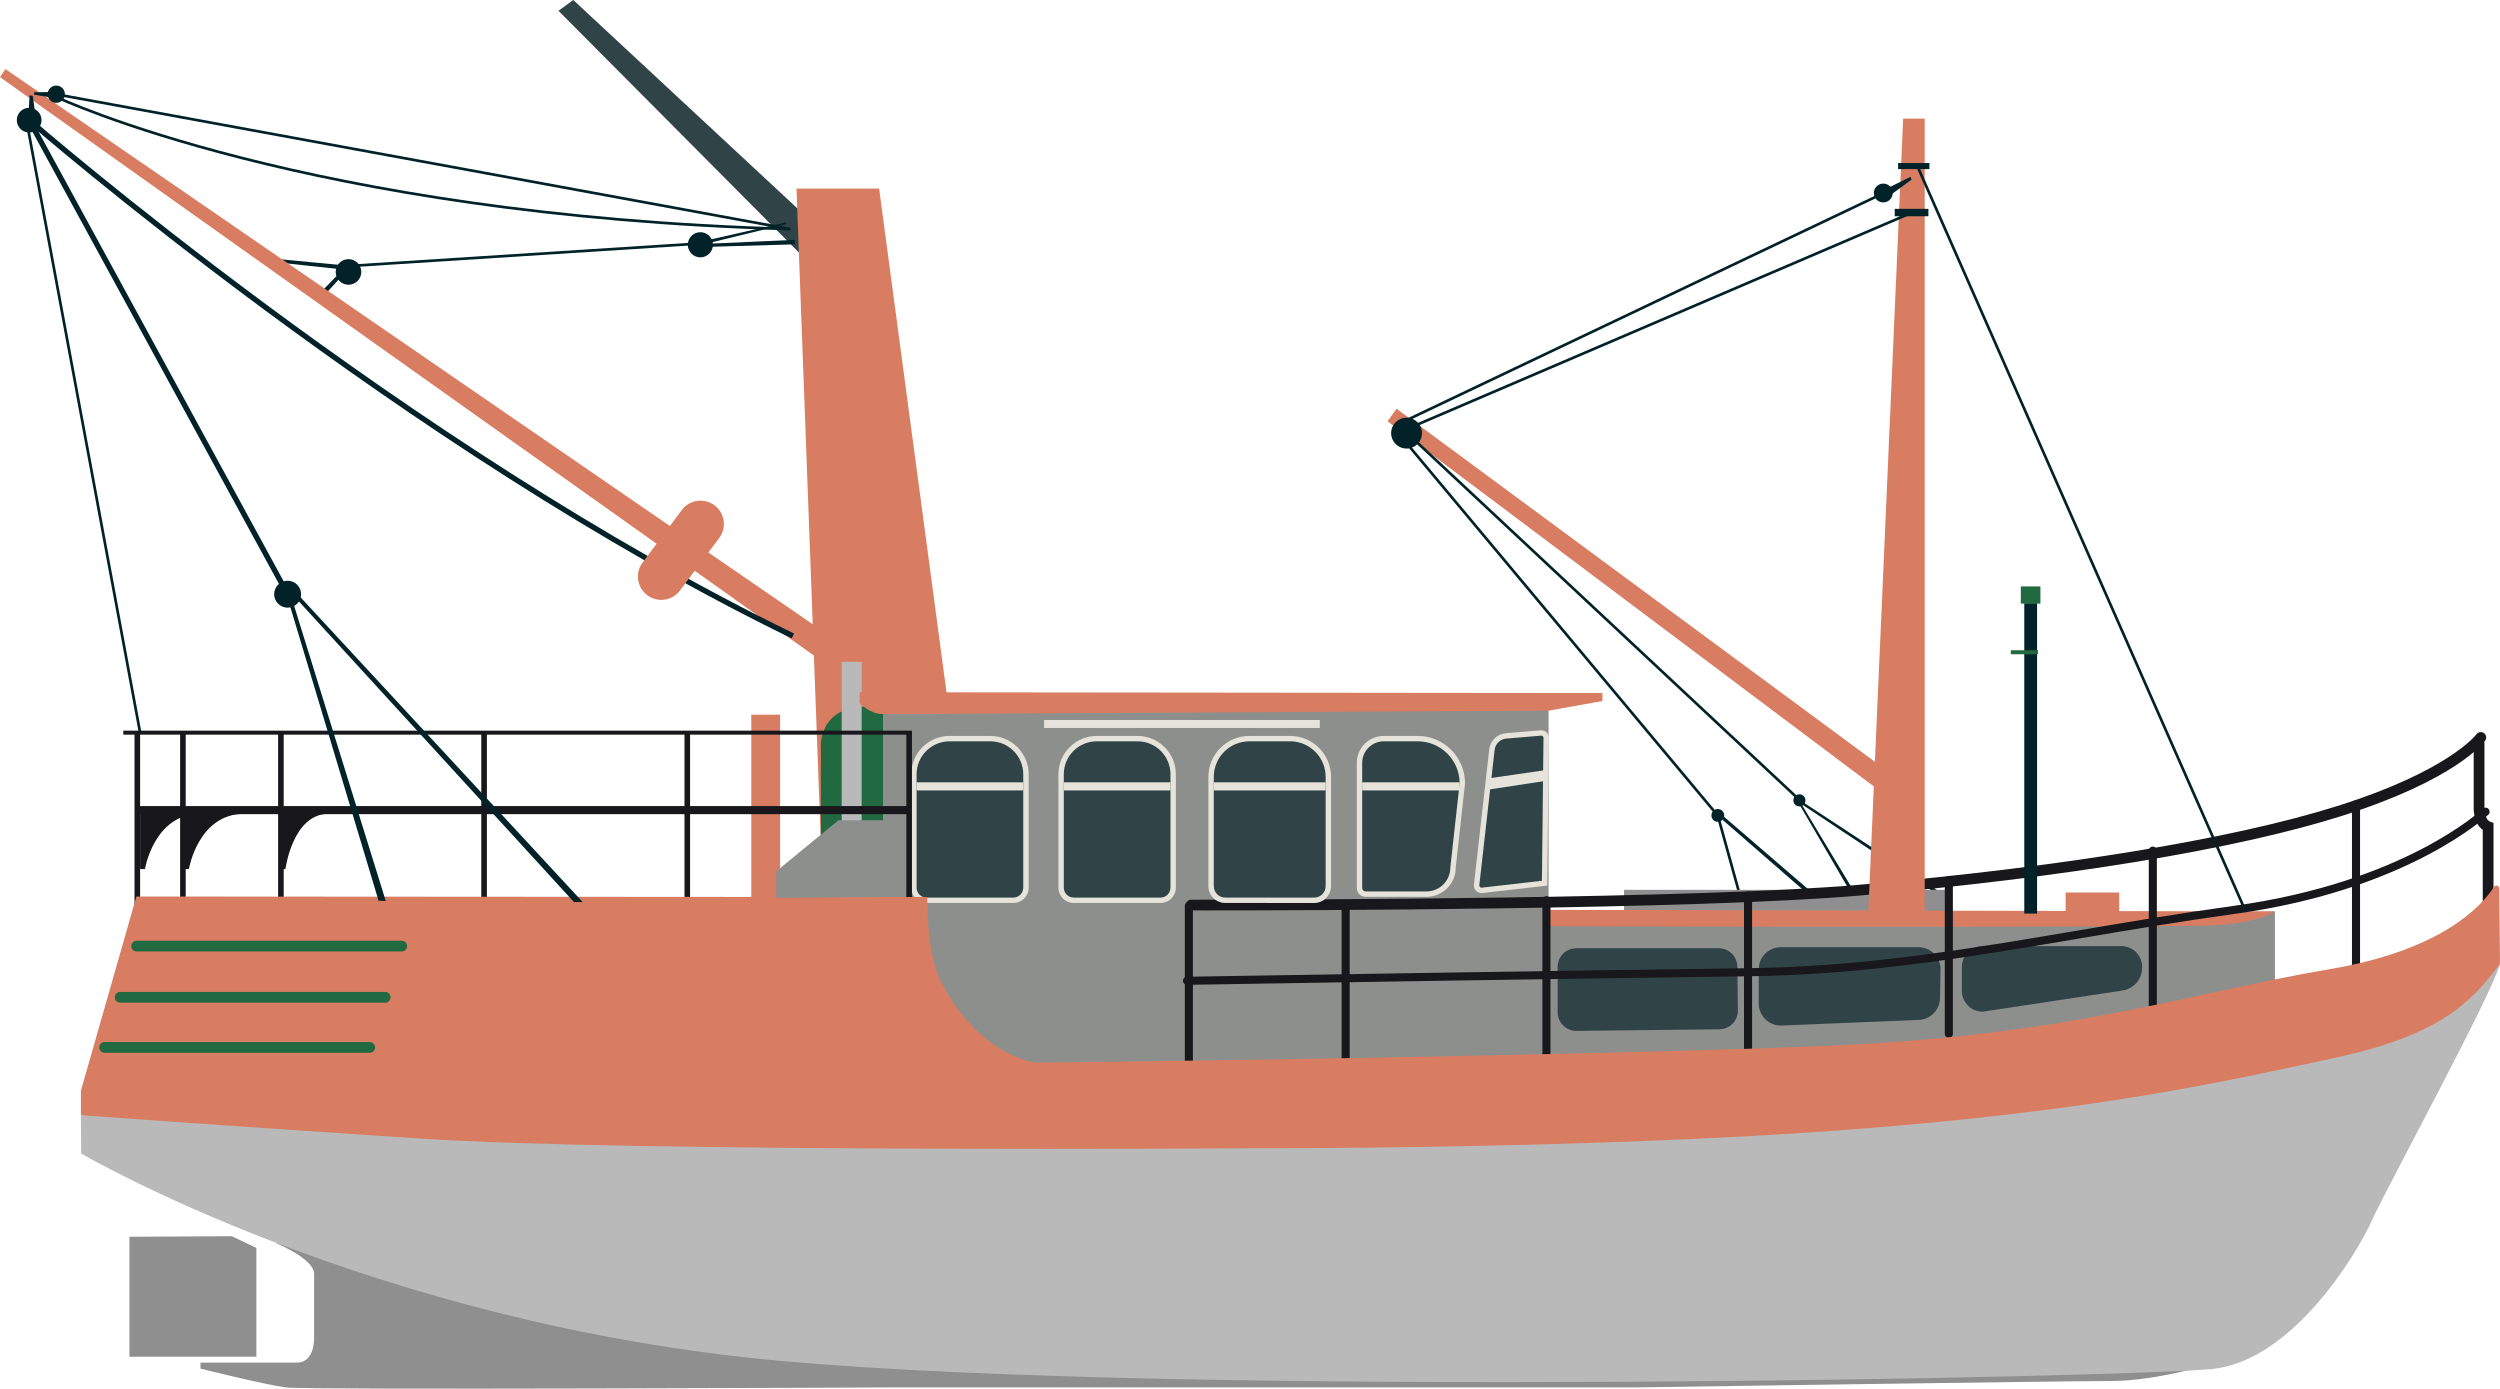 <?xml version="1.0" encoding="iso-8859-1"?>
<!-- Generator: Adobe Illustrator 17.0.0, SVG Export Plug-In . SVG Version: 6.00 Build 0)  -->
<!DOCTYPE svg PUBLIC "-//W3C//DTD SVG 1.1//EN" "http://www.w3.org/Graphics/SVG/1.1/DTD/svg11.dtd">
<svg version="1.1" id="object" xmlns="http://www.w3.org/2000/svg" xmlns:xlink="http://www.w3.org/1999/xlink" x="0px" y="0px"
	 width="231.93px" height="128.829px" viewBox="0 0 231.93 128.829" style="enable-background:new 0 0 231.93 128.829;"
	 xml:space="preserve">
<g>
	<polygon style="fill:#304447;" points="76.309,21.5 53.184,0 51.809,1 75.309,24.625 	"/>
	<polygon style="fill:#012229;" points="171.559,82.563 166.84,74.469 167.059,74.281 179.965,82.75 179.496,82.813 167.121,74.594 
		171.934,82.594 	"/>
	<polygon style="fill:#012229;" points="161.309,83.156 159.278,75.813 159.59,75.469 168.153,82.844 167.715,82.938 
		159.543,75.828 161.559,83.124 	"/>
	<polygon style="fill:#012229;" points="25.434,24 32.028,24.625 32.184,25.094 30.215,27.25 29.746,27.125 31.809,25 
		25.434,24.313 	"/>
	<polygon style="fill:#D87D61;" points="87.892,64.833 81.559,17.5 73.892,17.5 76.155,78.211 	"/>
	<g>
		<path style="fill:#8F8F8F;" d="M25.578,115.318c0,0,3.562,1.447,3.562,2.857c0,1.41,0,5.789,0,5.789s0.148,2.449-1.596,2.449
			s-8.943,0-8.943,0v0.557c0,0,5.937,1.484,7.904,1.744s55.908,0,55.908,0h69.291c0,0,39.556-0.594,44.083-0.594
			s9.722-1.707,9.722-1.707L25.578,115.318z"/>
		<path style="fill:#B9B9B9;" d="M7.507,103.456l0.025,3.562c0,0,26.989,15.832,64.987,19.246
			c37.998,3.414,125.273,1.484,132.695,0.742s13.359-10.538,14.843-13.804c1.484-3.265,11.182-21.027,11.874-23.798l-26.519,8.411
			l-54.918,3.661L27.198,103.06L7.507,103.456z"/>
		<rect x="150.666" y="82.552" style="fill:#8F8F8F;" width="30.354" height="2.301"/>
		<path style="fill:#D87D61;" d="M69.698,83.257V66.299h2.672v16.995C72.37,83.294,69.698,83.146,69.698,83.257z"/>
		<path style="fill:#216940;" d="M76.155,78.211v-9.24c0,0,0-3.414,4.156-3.414h2.078V77.84L76.155,78.211z"/>
		<polygon style="fill:#B9B9B9;" points="78.084,76.504 78.084,61.401 79.94,61.401 79.94,76.355 		"/>
		<polygon style="fill:#8D8F8C;" points="125.754,85.249 211.051,84.556 211.051,93.066 174.059,98.25 125.161,99.597 		"/>
		<path style="fill:#304447;" d="M159.497,95.49l-13.26,0.148c-0.956,0-1.732-0.775-1.732-1.732v-4.205
			c0-0.956,0.775-1.732,1.732-1.732h13.21c0.956,0,1.732,0.775,1.732,1.732l0.049,4.057C161.229,94.715,160.454,95.49,159.497,95.49
			z"/>
		<path style="fill:#304447;" d="M177.927,94.624l-12.715,0.519c-1.134,0-2.053-0.919-2.053-2.053v-3.166
			c0-1.134,0.919-2.053,2.053-2.053h12.765c1.134,0,2.053,0.919,2.053,2.053l-0.049,2.647
			C179.98,93.705,179.061,94.624,177.927,94.624z"/>
		<path style="fill:#304447;" d="M198.722,89.892c-0.052,1.012-0.809,1.848-1.811,2l-12.973,1.966c-1.066,0-1.93-0.864-1.93-1.93
			v-2.226c0-1.066,0.864-1.93,1.93-1.93h12.864c1.066,0,1.93,0.864,1.93,1.93L198.722,89.892z"/>
		<path style="fill:#D87D61;" d="M211.051,84.556c0,0-1.311,0.965-5.096,1.262c-3.785,0.297-80.374,0.074-80.374,0.074v-0.643
			c0,0,11.429,0.272,17.96-0.841L211.051,84.556z"/>
		<polygon style="fill:#8D8F8C;" points="81.919,66.25 81.919,100.784 143.665,100.784 143.665,65.161 		"/>
		<g>
			<g>
				<path style="fill:#18171B;" d="M112.009,84.463c-0.922,0-1.447-0.001-1.494-0.001c-0.276,0-0.5-0.225-0.499-0.501
					s0.224-0.499,0.5-0.499c0.034,0.021,0.564,0.001,1.497,0.001c7.964,0,45.532-0.071,60.503-1.384
					c18.891-1.657,34.631-4.25,44.323-7.302c10.327-3.251,12.881-6.622,12.905-6.655c0.162-0.223,0.474-0.272,0.697-0.112
					c0.223,0.161,0.274,0.47,0.115,0.694c-0.104,0.147-2.694,3.651-13.417,7.027c-9.759,3.072-25.576,5.681-44.537,7.344
					C157.591,84.392,119.978,84.463,112.009,84.463z"/>
			</g>
			<g>
				<path style="fill:#18171B;" d="M230.829,84.314c-0.276,0-0.5-0.224-0.5-0.5v-6.83c-0.886-0.62-0.843-2.002-0.841-2.066v-5.947
					c0-0.276,0.224-0.5,0.5-0.5s0.5,0.224,0.5,0.5v5.966c-0.009,0.29,0.068,1.105,0.525,1.287l0.315,0.125v7.464
					C231.329,84.09,231.106,84.314,230.829,84.314z"/>
			</g>
			<g>
				<g>
					<path style="fill:#18171B;" d="M218.572,90.497c-0.207,0-0.375-0.168-0.375-0.375V74.611c0-0.207,0.168-0.375,0.375-0.375
						s0.375,0.168,0.375,0.375v15.511C218.947,90.329,218.779,90.497,218.572,90.497z"/>
				</g>
				<g>
					<path style="fill:#18171B;" d="M199.721,94.356c-0.207,0-0.375-0.168-0.375-0.375V78.916c0-0.207,0.168-0.375,0.375-0.375
						s0.375,0.168,0.375,0.375v15.066C200.096,94.188,199.928,94.356,199.721,94.356z"/>
				</g>
				<g>
					<path style="fill:#18171B;" d="M180.797,96.286c-0.207,0-0.375-0.168-0.375-0.375V81.662c0-0.207,0.168-0.375,0.375-0.375
						s0.375,0.168,0.375,0.375v14.249C181.172,96.118,181.004,96.286,180.797,96.286z"/>
				</g>
				<g>
					<path style="fill:#18171B;" d="M162.169,98.067c-0.207,0-0.375-0.168-0.375-0.375v-14.62c0-0.207,0.168-0.375,0.375-0.375
						s0.375,0.168,0.375,0.375v14.62C162.544,97.899,162.376,98.067,162.169,98.067z"/>
				</g>
				<g>
					<path style="fill:#18171B;" d="M143.467,98.215c-0.207,0-0.375-0.168-0.375-0.375V83.517c0-0.207,0.168-0.375,0.375-0.375
						s0.375,0.168,0.375,0.375V97.84C143.842,98.047,143.674,98.215,143.467,98.215z"/>
				</g>
				<g>
					<path style="fill:#18171B;" d="M124.839,98.735c-0.207,0-0.375-0.168-0.375-0.375V83.888c0-0.207,0.168-0.375,0.375-0.375
						s0.375,0.168,0.375,0.375V98.36C125.214,98.567,125.046,98.735,124.839,98.735z"/>
				</g>
				<g>
					<path style="fill:#18171B;" d="M110.293,99.032c-0.207,0-0.375-0.168-0.375-0.375v-14.62c0-0.207,0.168-0.375,0.375-0.375
						s0.375,0.168,0.375,0.375v14.62C110.668,98.864,110.5,99.032,110.293,99.032z"/>
				</g>
				<g>
					<path style="fill:#18171B;" d="M110.12,91.363c-0.205,0-0.372-0.164-0.375-0.369c-0.003-0.208,0.162-0.378,0.369-0.381
						c0.363-0.006,36.496-0.596,52.05-0.792c10.772-0.135,20.381-1.763,30.555-3.487c4.643-0.786,9.443-1.6,14.521-2.298
						c15.874-2.185,23.023-8.934,23.094-9.002c0.15-0.144,0.388-0.14,0.53,0.01c0.145,0.149,0.14,0.386-0.009,0.53
						c-0.072,0.069-7.398,6.987-23.513,9.205c-5.066,0.697-9.861,1.509-14.499,2.295c-10.203,1.729-19.84,3.361-30.67,3.497
						c-15.553,0.195-51.685,0.786-52.047,0.792C110.124,91.363,110.122,91.363,110.12,91.363z"/>
				</g>
			</g>
		</g>
		<path style="fill:#D87D61;" d="M79.742,64.221v0.99c0,0,0.94,1.039,2.177,1.039s61.771-0.322,61.771-0.322l4.972-0.891v-0.742
			L79.742,64.221z"/>
		<path style="fill:#E6E3DA;" d="M85.956,83.77c-0.783,0-1.42-0.637-1.42-1.42V71.83c0-1.961,1.596-3.557,3.557-3.557h3.782
			c1.961,0,3.557,1.596,3.557,3.557v10.519c0,0.783-0.637,1.42-1.421,1.42H85.956z"/>
		<path style="fill:#304447;" d="M94.01,83.27h-8.054c-0.509,0-0.921-0.412-0.921-0.921V71.83c0-1.688,1.369-3.057,3.057-3.057
			h3.781c1.688,0,3.057,1.369,3.057,3.057v10.519C94.931,82.857,94.519,83.27,94.01,83.27z"/>
		<g>
			<rect x="85.036" y="72.579" style="fill:#E6E3DA;" width="9.895" height="0.75"/>
		</g>
		<path style="fill:#E6E3DA;" d="M99.612,83.77c-0.784,0-1.421-0.637-1.421-1.42V71.83c0-1.961,1.596-3.557,3.557-3.557h3.782
			c1.961,0,3.557,1.596,3.557,3.557v10.519c0,0.783-0.637,1.42-1.42,1.42H99.612z"/>
		<path style="fill:#304447;" d="M107.666,83.27h-8.054c-0.509,0-0.921-0.412-0.921-0.921V71.83c0-1.688,1.369-3.057,3.057-3.057
			h3.782c1.688,0,3.057,1.369,3.057,3.057v10.519C108.586,82.857,108.174,83.27,107.666,83.27z"/>
		<g>
			<rect x="98.691" y="72.579" style="fill:#E6E3DA;" width="9.895" height="0.75"/>
		</g>
		<path style="fill:#E6E3DA;" d="M113.664,83.77c-0.859,0-1.558-0.699-1.558-1.558V72.071c0-2.094,1.704-3.798,3.798-3.798h3.782
			c2.094,0,3.798,1.704,3.798,3.798v10.141c0,0.859-0.699,1.558-1.558,1.558H113.664z"/>
		<path style="fill:#304447;" d="M121.926,83.27h-8.262c-0.584,0-1.058-0.474-1.058-1.058V72.071c0-1.821,1.477-3.298,3.298-3.298
			h3.781c1.821,0,3.298,1.477,3.298,3.298v10.141C122.984,82.796,122.51,83.27,121.926,83.27z"/>
		<g>
			<rect x="112.606" y="72.579" style="fill:#E6E3DA;" width="10.377" height="0.75"/>
		</g>
		<path style="fill:#E6E3DA;" d="M126.696,83.201c-0.454,0-0.823-0.369-0.823-0.823V70.779c0-1.382,1.124-2.506,2.506-2.506h3.14
			c2.424,0,4.396,1.972,4.396,4.396l-0.869,7.873c0.003,1.441-1.215,2.659-2.711,2.659H126.696z"/>
		<path style="fill:#304447;" d="M132.335,82.701h-5.639c-0.179,0-0.323-0.145-0.323-0.323V70.779c0-1.108,0.898-2.005,2.005-2.005
			h3.14c2.152,0,3.896,1.744,3.896,3.896l-0.866,7.817C134.549,81.709,133.558,82.701,132.335,82.701z"/>
		<g>
			<rect x="126.373" y="72.579" style="fill:#E6E3DA;" width="9.042" height="0.75"/>
		</g>
		<path style="fill:#E6E3DA;" d="M137.44,82.852c-0.2,0-0.391-0.086-0.525-0.235c-0.133-0.149-0.197-0.349-0.175-0.548l1.419-12.547
			c0.091-0.803,0.742-1.434,1.546-1.501c0,0,3.231-0.271,3.235-0.271c0.242,0,0.417,0.074,0.548,0.208
			c0.133,0.135,0.206,0.313,0.203,0.503l-0.151,13.698l-6.021,0.689L137.44,82.852z"/>
		<path style="fill:#304447;" d="M142.971,68.248l-3.224,0.27c-0.57,0.048-1.026,0.491-1.09,1.059l-1.419,12.547
			c-0.015,0.131,0.096,0.241,0.226,0.226l5.583-0.639l0.146-13.257C143.194,68.333,143.091,68.238,142.971,68.248z"/>
		<g>
			<polygon style="fill:#E6E3DA;" points="138.229,73.229 138.249,72.187 143.218,71.469 143.292,72.459 			"/>
		</g>
		<rect x="96.86" y="66.794" style="fill:#E6E3DA;" width="25.579" height="0.742"/>
		<g>
			<rect x="12.479" y="67.969" style="fill:#18171B;" width="0.519" height="15.882"/>
			<rect x="16.709" y="67.969" style="fill:#18171B;" width="0.519" height="15.882"/>
			<rect x="25.801" y="67.969" style="fill:#18171B;" width="0.519" height="15.882"/>
			<rect x="44.651" y="67.969" style="fill:#18171B;" width="0.519" height="15.882"/>
			<rect x="63.501" y="67.969" style="fill:#18171B;" width="0.519" height="15.882"/>
			<rect x="84.083" y="67.969" style="fill:#18171B;" width="0.519" height="15.882"/>
			<rect x="11.44" y="67.784" style="fill:#18171B;" width="73.163" height="0.371"/>
			<path style="fill:#18171B;" d="M12.999,80.623h0.445c0,0,0.853-5.121,5.121-5.121v-0.557h-5.566V80.623z"/>
			<path style="fill:#18171B;" d="M17.08,80.623h0.445c0,0,0.853-5.121,5.121-5.121v-0.557H17.08V80.623z"/>
			<path style="fill:#18171B;" d="M26.134,80.623h0.347c0,0,0.666-5.121,3.994-5.121v-0.557h-4.342V80.623z"/>
			<g>
				<g>
					<rect x="12.553" y="74.781" style="fill:#18171B;" width="71.74" height="0.75"/>
				</g>
			</g>
		</g>
		<path style="fill:#D87D61;" d="M12.652,83.171L7.507,101.18v2.276c0,0,11.973,0.891,31.566,2.177s77.479,0.891,77.479,0.891
			s30.675,0.099,54.424-1.682s35.524-4.552,45.32-6.63c9.796-2.078,12.864-5.047,15.634-8.807l-0.064-6.972
			c-0.003-0.272-0.351-0.376-0.498-0.148c-1.177,1.821-4.875,5.86-15.171,7.614c-13.507,2.301-24.045,6.16-46.755,7.125
			s-71.468,1.558-73.101,1.558c-1.633,0-6.16-1.855-8.906-7.273c0,0-1.41-1.855-1.41-8.089L12.652,83.171z"/>
		<polygon style="fill:#8D8F8C;" points="71.999,83.294 71.999,80.845 77.787,76.096 81.981,76.096 81.981,83.22 		"/>
		<rect x="187.797" y="55.959" style="fill:#012229;" width="1.187" height="28.795"/>
		<g>
			<g>
				<path style="fill:#216940;" d="M37.268,88.272H12.678c-0.276,0-0.5-0.224-0.5-0.5s0.224-0.5,0.5-0.5h24.589
					c0.276,0,0.5,0.224,0.5,0.5S37.544,88.272,37.268,88.272z"/>
			</g>
			<g>
				<path style="fill:#216940;" d="M35.734,93.021H11.145c-0.276,0-0.5-0.224-0.5-0.5s0.224-0.5,0.5-0.5h24.589
					c0.276,0,0.5,0.224,0.5,0.5S36.01,93.021,35.734,93.021z"/>
			</g>
			<g>
				<path style="fill:#216940;" d="M34.3,97.672H9.71c-0.276,0-0.5-0.224-0.5-0.5s0.224-0.5,0.5-0.5H34.3c0.276,0,0.5,0.224,0.5,0.5
					S34.576,97.672,34.3,97.672z"/>
			</g>
		</g>
		<rect x="187.476" y="54.404" style="fill:#216940;" width="1.818" height="1.596"/>
		<rect x="186.548" y="60.325" style="fill:#216940;" width="2.523" height="0.371"/>
		<rect x="191.632" y="82.8" style="fill:#D87D61;" width="4.972" height="1.855"/>
		<polygon style="fill:#8F8F8F;" points="12.009,114.736 12.009,125.869 23.784,125.869 23.784,115.775 21.508,114.687 		"/>
	</g>
	<polygon style="fill:#D87D61;" points="77.225,59.167 0.5,6.406 0,7.156 77.059,61.917 	"/>
	<polygon style="fill:#D87D61;" points="178.559,11 178.559,85 173.309,85 176.559,11 	"/>
	<polygon style="fill:#D87D61;" points="175.059,71.5 129.559,37.917 128.725,39.083 174.559,73.5 	"/>
	<circle style="fill:#012229;" cx="2.705" cy="11.146" r="1.146"/>
	<path style="fill:none;stroke:#012229;stroke-width:0.5;stroke-linejoin:round;stroke-miterlimit:10;" d="M73.559,59
		c-36-17.5-70.854-47.854-70.854-47.854l23.979,43.979"/>
	<line style="fill:none;stroke:#012229;stroke-width:0.25;stroke-miterlimit:10;" x1="2.574" y1="11.797" x2="12.999" y2="67.969"/>
	<circle style="fill:#012229;" cx="32.33" cy="25.229" r="1.188"/>
	
		<line style="fill:none;stroke:#012229;stroke-width:0.25;stroke-miterlimit:10;" x1="32.559" y1="24.667" x2="65.017" y2="22.583"/>
	<path style="fill:none;stroke:#012229;stroke-width:0.25;stroke-miterlimit:10;" d="M5.225,9c0,0,23.208,11,68.083,12.25
		L4.559,8.625"/>
	<line style="fill:none;stroke:#012229;stroke-width:0.25;stroke-miterlimit:10;" x1="174.559" y1="18" x2="130.184" y2="39.125"/>
	
		<line style="fill:none;stroke:#012229;stroke-width:0.25;stroke-miterlimit:10;" x1="130.934" y1="39.625" x2="177.309" y2="19.75"/>
	<line style="fill:none;stroke:#012229;stroke-width:0.25;stroke-miterlimit:10;" x1="129.559" y1="40" x2="159.225" y2="75.5"/>
	
		<line style="fill:none;stroke:#012229;stroke-width:0.25;stroke-miterlimit:10;" x1="131.059" y1="40.667" x2="166.892" y2="74.167"/>
	<circle style="fill:#012229;" cx="26.684" cy="55.125" r="1.25"/>
	<polygon style="fill:#012229;" points="35.121,83.563 26.746,55.688 27.559,55.063 54.059,83.688 53.246,83.688 27.574,55.625 
		27.184,55.875 35.788,83.583 	"/>
	<path style="fill:#D87D61;" d="M60.05,55.221L60.05,55.221c-0.959-0.716-1.155-2.074-0.439-3.033l3.64-4.872
		c0.716-0.959,2.074-1.155,3.033-0.439l0,0c0.959,0.716,1.155,2.074,0.439,3.033l-3.64,4.872
		C62.366,55.741,61.009,55.938,60.05,55.221z"/>
	<polygon style="fill:#012229;" points="2.621,11.063 2.746,8.844 3.043,8.891 3.34,11.094 	"/>
	<circle style="fill:#012229;" cx="5.22" cy="8.74" r="0.802"/>
	<polygon style="fill:#012229;" points="5.159,8.535 3.171,8.559 3.159,8.782 5.112,9.112 	"/>
	<line style="fill:none;stroke:#012229;stroke-width:0.25;stroke-miterlimit:10;" x1="177.809" y1="15.25" x2="208.309" y2="84.5"/>
	<circle style="fill:#012229;" cx="130.491" cy="40.182" r="1.432"/>
	<circle style="fill:#012229;" cx="159.364" cy="75.648" r="0.594"/>
	<circle style="fill:#012229;" cx="166.934" cy="74.25" r="0.563"/>
	<circle style="fill:#012229;" cx="174.715" cy="17.906" r="0.875"/>
	<polygon style="fill:#012229;" points="174.496,17.75 177.246,16.406 177.34,16.656 174.887,18.469 	"/>
	<rect x="176.09" y="15.125" style="fill:#012229;" width="2.906" height="0.563"/>
	<rect x="175.778" y="19.375" style="fill:#012229;" width="3.125" height="0.688"/>
	<circle style="fill:#012229;" cx="64.975" cy="22.708" r="1.167"/>
	<polygon style="fill:#012229;" points="65.225,22.375 72.934,20.625 72.934,20.792 65.434,22.625 73.725,22.25 73.767,22.667 
		65.142,22.917 	"/>
</g>
</svg>
